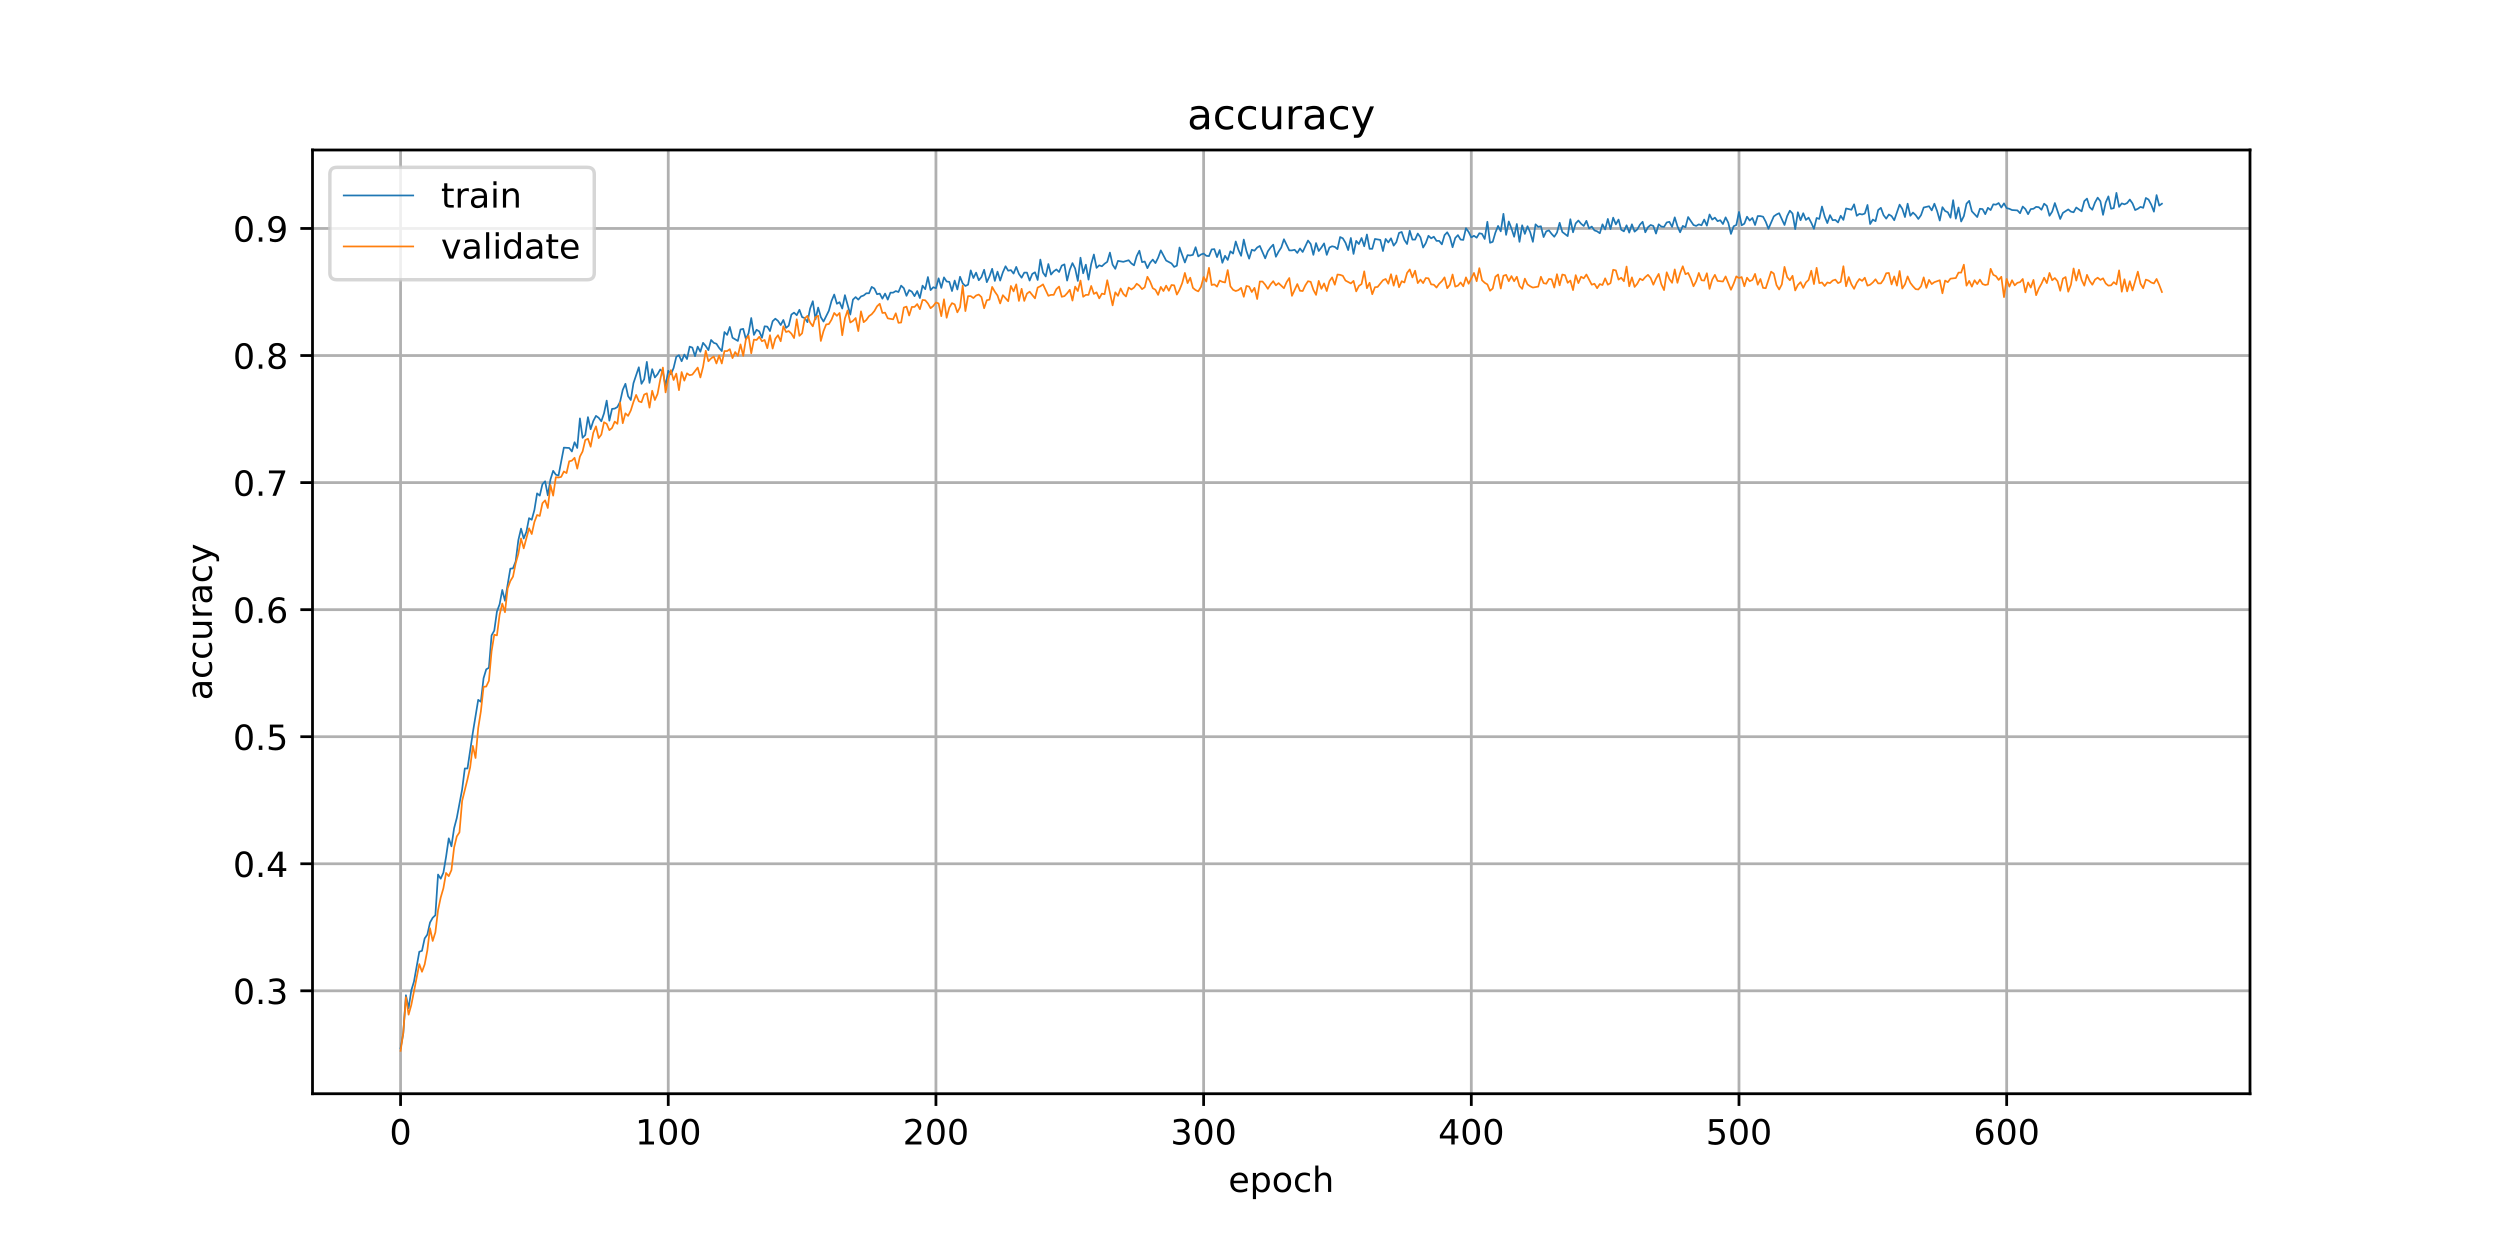 <?xml version="1.0" encoding="utf-8" standalone="no"?>
<!DOCTYPE svg PUBLIC "-//W3C//DTD SVG 1.1//EN"
  "http://www.w3.org/Graphics/SVG/1.1/DTD/svg11.dtd">
<!-- Created with matplotlib (https://matplotlib.org/) -->
<svg height="360pt" version="1.1" viewBox="0 0 720 360" width="720pt" xmlns="http://www.w3.org/2000/svg" xmlns:xlink="http://www.w3.org/1999/xlink">
 <defs>
  <style type="text/css">
*{stroke-linecap:butt;stroke-linejoin:round;}
  </style>
 </defs>
 <g id="figure_1">
  <g id="patch_1">
   <path d="M 0 360 
L 720 360 
L 720 0 
L 0 0 
z
" style="fill:#ffffff;"/>
  </g>
  <g id="axes_1">
   <g id="patch_2">
    <path d="M 90 315 
L 648 315 
L 648 43.2 
L 90 43.2 
z
" style="fill:#ffffff;"/>
   </g>
   <g id="matplotlib.axis_1">
    <g id="xtick_1">
     <g id="line2d_1">
      <path clip-path="url(#pea84e266cc)" d="M 115.364 315 
L 115.364 43.2 
" style="fill:none;stroke:#b0b0b0;stroke-linecap:square;stroke-width:0.8;"/>
     </g>
     <g id="line2d_2">
      <defs>
       <path d="M 0 0 
L 0 3.5 
" id="m4e83f9eced" style="stroke:#000000;stroke-width:0.8;"/>
      </defs>
      <g>
       <use style="stroke:#000000;stroke-width:0.8;" x="115.364" xlink:href="#m4e83f9eced" y="315"/>
      </g>
     </g>
     <g id="text_1">
      <!-- 0 -->
      <defs>
       <path d="M 31.781 66.406 
Q 24.172 66.406 20.328 58.906 
Q 16.5 51.422 16.5 36.375 
Q 16.5 21.391 20.328 13.891 
Q 24.172 6.391 31.781 6.391 
Q 39.453 6.391 43.281 13.891 
Q 47.125 21.391 47.125 36.375 
Q 47.125 51.422 43.281 58.906 
Q 39.453 66.406 31.781 66.406 
z
M 31.781 74.219 
Q 44.047 74.219 50.516 64.516 
Q 56.984 54.828 56.984 36.375 
Q 56.984 17.969 50.516 8.266 
Q 44.047 -1.422 31.781 -1.422 
Q 19.531 -1.422 13.062 8.266 
Q 6.594 17.969 6.594 36.375 
Q 6.594 54.828 13.062 64.516 
Q 19.531 74.219 31.781 74.219 
z
" id="DejaVuSans-48"/>
      </defs>
      <g transform="translate(112.182 329.598)scale(0.1 -0.1)">
       <use xlink:href="#DejaVuSans-48"/>
      </g>
     </g>
    </g>
    <g id="xtick_2">
     <g id="line2d_3">
      <path clip-path="url(#pea84e266cc)" d="M 192.457 315 
L 192.457 43.2 
" style="fill:none;stroke:#b0b0b0;stroke-linecap:square;stroke-width:0.8;"/>
     </g>
     <g id="line2d_4">
      <g>
       <use style="stroke:#000000;stroke-width:0.8;" x="192.457" xlink:href="#m4e83f9eced" y="315"/>
      </g>
     </g>
     <g id="text_2">
      <!-- 100 -->
      <defs>
       <path d="M 12.406 8.297 
L 28.516 8.297 
L 28.516 63.922 
L 10.984 60.406 
L 10.984 69.391 
L 28.422 72.906 
L 38.281 72.906 
L 38.281 8.297 
L 54.391 8.297 
L 54.391 0 
L 12.406 0 
z
" id="DejaVuSans-49"/>
      </defs>
      <g transform="translate(182.913 329.598)scale(0.1 -0.1)">
       <use xlink:href="#DejaVuSans-49"/>
       <use x="63.623" xlink:href="#DejaVuSans-48"/>
       <use x="127.246" xlink:href="#DejaVuSans-48"/>
      </g>
     </g>
    </g>
    <g id="xtick_3">
     <g id="line2d_5">
      <path clip-path="url(#pea84e266cc)" d="M 269.55 315 
L 269.55 43.2 
" style="fill:none;stroke:#b0b0b0;stroke-linecap:square;stroke-width:0.8;"/>
     </g>
     <g id="line2d_6">
      <g>
       <use style="stroke:#000000;stroke-width:0.8;" x="269.55" xlink:href="#m4e83f9eced" y="315"/>
      </g>
     </g>
     <g id="text_3">
      <!-- 200 -->
      <defs>
       <path d="M 19.188 8.297 
L 53.609 8.297 
L 53.609 0 
L 7.328 0 
L 7.328 8.297 
Q 12.938 14.109 22.625 23.891 
Q 32.328 33.688 34.812 36.531 
Q 39.547 41.844 41.422 45.531 
Q 43.312 49.219 43.312 52.781 
Q 43.312 58.594 39.234 62.25 
Q 35.156 65.922 28.609 65.922 
Q 23.969 65.922 18.812 64.312 
Q 13.672 62.703 7.812 59.422 
L 7.812 69.391 
Q 13.766 71.781 18.938 73 
Q 24.125 74.219 28.422 74.219 
Q 39.75 74.219 46.484 68.547 
Q 53.219 62.891 53.219 53.422 
Q 53.219 48.922 51.531 44.891 
Q 49.859 40.875 45.406 35.406 
Q 44.188 33.984 37.641 27.219 
Q 31.109 20.453 19.188 8.297 
z
" id="DejaVuSans-50"/>
      </defs>
      <g transform="translate(260.006 329.598)scale(0.1 -0.1)">
       <use xlink:href="#DejaVuSans-50"/>
       <use x="63.623" xlink:href="#DejaVuSans-48"/>
       <use x="127.246" xlink:href="#DejaVuSans-48"/>
      </g>
     </g>
    </g>
    <g id="xtick_4">
     <g id="line2d_7">
      <path clip-path="url(#pea84e266cc)" d="M 346.643 315 
L 346.643 43.2 
" style="fill:none;stroke:#b0b0b0;stroke-linecap:square;stroke-width:0.8;"/>
     </g>
     <g id="line2d_8">
      <g>
       <use style="stroke:#000000;stroke-width:0.8;" x="346.643" xlink:href="#m4e83f9eced" y="315"/>
      </g>
     </g>
     <g id="text_4">
      <!-- 300 -->
      <defs>
       <path d="M 40.578 39.312 
Q 47.656 37.797 51.625 33 
Q 55.609 28.219 55.609 21.188 
Q 55.609 10.406 48.188 4.484 
Q 40.766 -1.422 27.094 -1.422 
Q 22.516 -1.422 17.656 -0.516 
Q 12.797 0.391 7.625 2.203 
L 7.625 11.719 
Q 11.719 9.328 16.594 8.109 
Q 21.484 6.891 26.812 6.891 
Q 36.078 6.891 40.938 10.547 
Q 45.797 14.203 45.797 21.188 
Q 45.797 27.641 41.281 31.266 
Q 36.766 34.906 28.719 34.906 
L 20.219 34.906 
L 20.219 43.016 
L 29.109 43.016 
Q 36.375 43.016 40.234 45.922 
Q 44.094 48.828 44.094 54.297 
Q 44.094 59.906 40.109 62.906 
Q 36.141 65.922 28.719 65.922 
Q 24.656 65.922 20.016 65.031 
Q 15.375 64.156 9.812 62.312 
L 9.812 71.094 
Q 15.438 72.656 20.344 73.438 
Q 25.25 74.219 29.594 74.219 
Q 40.828 74.219 47.359 69.109 
Q 53.906 64.016 53.906 55.328 
Q 53.906 49.266 50.438 45.094 
Q 46.969 40.922 40.578 39.312 
z
" id="DejaVuSans-51"/>
      </defs>
      <g transform="translate(337.099 329.598)scale(0.1 -0.1)">
       <use xlink:href="#DejaVuSans-51"/>
       <use x="63.623" xlink:href="#DejaVuSans-48"/>
       <use x="127.246" xlink:href="#DejaVuSans-48"/>
      </g>
     </g>
    </g>
    <g id="xtick_5">
     <g id="line2d_9">
      <path clip-path="url(#pea84e266cc)" d="M 423.736 315 
L 423.736 43.2 
" style="fill:none;stroke:#b0b0b0;stroke-linecap:square;stroke-width:0.8;"/>
     </g>
     <g id="line2d_10">
      <g>
       <use style="stroke:#000000;stroke-width:0.8;" x="423.736" xlink:href="#m4e83f9eced" y="315"/>
      </g>
     </g>
     <g id="text_5">
      <!-- 400 -->
      <defs>
       <path d="M 37.797 64.312 
L 12.891 25.391 
L 37.797 25.391 
z
M 35.203 72.906 
L 47.609 72.906 
L 47.609 25.391 
L 58.016 25.391 
L 58.016 17.188 
L 47.609 17.188 
L 47.609 0 
L 37.797 0 
L 37.797 17.188 
L 4.891 17.188 
L 4.891 26.703 
z
" id="DejaVuSans-52"/>
      </defs>
      <g transform="translate(414.192 329.598)scale(0.1 -0.1)">
       <use xlink:href="#DejaVuSans-52"/>
       <use x="63.623" xlink:href="#DejaVuSans-48"/>
       <use x="127.246" xlink:href="#DejaVuSans-48"/>
      </g>
     </g>
    </g>
    <g id="xtick_6">
     <g id="line2d_11">
      <path clip-path="url(#pea84e266cc)" d="M 500.829 315 
L 500.829 43.2 
" style="fill:none;stroke:#b0b0b0;stroke-linecap:square;stroke-width:0.8;"/>
     </g>
     <g id="line2d_12">
      <g>
       <use style="stroke:#000000;stroke-width:0.8;" x="500.829" xlink:href="#m4e83f9eced" y="315"/>
      </g>
     </g>
     <g id="text_6">
      <!-- 500 -->
      <defs>
       <path d="M 10.797 72.906 
L 49.516 72.906 
L 49.516 64.594 
L 19.828 64.594 
L 19.828 46.734 
Q 21.969 47.469 24.109 47.828 
Q 26.266 48.188 28.422 48.188 
Q 40.625 48.188 47.75 41.5 
Q 54.891 34.812 54.891 23.391 
Q 54.891 11.625 47.562 5.094 
Q 40.234 -1.422 26.906 -1.422 
Q 22.312 -1.422 17.547 -0.641 
Q 12.797 0.141 7.719 1.703 
L 7.719 11.625 
Q 12.109 9.234 16.797 8.062 
Q 21.484 6.891 26.703 6.891 
Q 35.156 6.891 40.078 11.328 
Q 45.016 15.766 45.016 23.391 
Q 45.016 31 40.078 35.438 
Q 35.156 39.891 26.703 39.891 
Q 22.75 39.891 18.812 39.016 
Q 14.891 38.141 10.797 36.281 
z
" id="DejaVuSans-53"/>
      </defs>
      <g transform="translate(491.285 329.598)scale(0.1 -0.1)">
       <use xlink:href="#DejaVuSans-53"/>
       <use x="63.623" xlink:href="#DejaVuSans-48"/>
       <use x="127.246" xlink:href="#DejaVuSans-48"/>
      </g>
     </g>
    </g>
    <g id="xtick_7">
     <g id="line2d_13">
      <path clip-path="url(#pea84e266cc)" d="M 577.922 315 
L 577.922 43.2 
" style="fill:none;stroke:#b0b0b0;stroke-linecap:square;stroke-width:0.8;"/>
     </g>
     <g id="line2d_14">
      <g>
       <use style="stroke:#000000;stroke-width:0.8;" x="577.922" xlink:href="#m4e83f9eced" y="315"/>
      </g>
     </g>
     <g id="text_7">
      <!-- 600 -->
      <defs>
       <path d="M 33.016 40.375 
Q 26.375 40.375 22.484 35.828 
Q 18.609 31.297 18.609 23.391 
Q 18.609 15.531 22.484 10.953 
Q 26.375 6.391 33.016 6.391 
Q 39.656 6.391 43.531 10.953 
Q 47.406 15.531 47.406 23.391 
Q 47.406 31.297 43.531 35.828 
Q 39.656 40.375 33.016 40.375 
z
M 52.594 71.297 
L 52.594 62.312 
Q 48.875 64.062 45.094 64.984 
Q 41.312 65.922 37.594 65.922 
Q 27.828 65.922 22.672 59.328 
Q 17.531 52.734 16.797 39.406 
Q 19.672 43.656 24.016 45.922 
Q 28.375 48.188 33.594 48.188 
Q 44.578 48.188 50.953 41.516 
Q 57.328 34.859 57.328 23.391 
Q 57.328 12.156 50.688 5.359 
Q 44.047 -1.422 33.016 -1.422 
Q 20.359 -1.422 13.672 8.266 
Q 6.984 17.969 6.984 36.375 
Q 6.984 53.656 15.188 63.938 
Q 23.391 74.219 37.203 74.219 
Q 40.922 74.219 44.703 73.484 
Q 48.484 72.75 52.594 71.297 
z
" id="DejaVuSans-54"/>
      </defs>
      <g transform="translate(568.379 329.598)scale(0.1 -0.1)">
       <use xlink:href="#DejaVuSans-54"/>
       <use x="63.623" xlink:href="#DejaVuSans-48"/>
       <use x="127.246" xlink:href="#DejaVuSans-48"/>
      </g>
     </g>
    </g>
    <g id="text_8">
     <!-- epoch -->
     <defs>
      <path d="M 56.203 29.594 
L 56.203 25.203 
L 14.891 25.203 
Q 15.484 15.922 20.484 11.062 
Q 25.484 6.203 34.422 6.203 
Q 39.594 6.203 44.453 7.469 
Q 49.312 8.734 54.109 11.281 
L 54.109 2.781 
Q 49.266 0.734 44.188 -0.344 
Q 39.109 -1.422 33.891 -1.422 
Q 20.797 -1.422 13.156 6.188 
Q 5.516 13.812 5.516 26.812 
Q 5.516 40.234 12.766 48.109 
Q 20.016 56 32.328 56 
Q 43.359 56 49.781 48.891 
Q 56.203 41.797 56.203 29.594 
z
M 47.219 32.234 
Q 47.125 39.594 43.094 43.984 
Q 39.062 48.391 32.422 48.391 
Q 24.906 48.391 20.391 44.141 
Q 15.875 39.891 15.188 32.172 
z
" id="DejaVuSans-101"/>
      <path d="M 18.109 8.203 
L 18.109 -20.797 
L 9.078 -20.797 
L 9.078 54.688 
L 18.109 54.688 
L 18.109 46.391 
Q 20.953 51.266 25.266 53.625 
Q 29.594 56 35.594 56 
Q 45.562 56 51.781 48.094 
Q 58.016 40.188 58.016 27.297 
Q 58.016 14.406 51.781 6.484 
Q 45.562 -1.422 35.594 -1.422 
Q 29.594 -1.422 25.266 0.953 
Q 20.953 3.328 18.109 8.203 
z
M 48.688 27.297 
Q 48.688 37.203 44.609 42.844 
Q 40.531 48.484 33.406 48.484 
Q 26.266 48.484 22.188 42.844 
Q 18.109 37.203 18.109 27.297 
Q 18.109 17.391 22.188 11.75 
Q 26.266 6.109 33.406 6.109 
Q 40.531 6.109 44.609 11.75 
Q 48.688 17.391 48.688 27.297 
z
" id="DejaVuSans-112"/>
      <path d="M 30.609 48.391 
Q 23.391 48.391 19.188 42.75 
Q 14.984 37.109 14.984 27.297 
Q 14.984 17.484 19.156 11.844 
Q 23.344 6.203 30.609 6.203 
Q 37.797 6.203 41.984 11.859 
Q 46.188 17.531 46.188 27.297 
Q 46.188 37.016 41.984 42.703 
Q 37.797 48.391 30.609 48.391 
z
M 30.609 56 
Q 42.328 56 49.016 48.375 
Q 55.719 40.766 55.719 27.297 
Q 55.719 13.875 49.016 6.219 
Q 42.328 -1.422 30.609 -1.422 
Q 18.844 -1.422 12.172 6.219 
Q 5.516 13.875 5.516 27.297 
Q 5.516 40.766 12.172 48.375 
Q 18.844 56 30.609 56 
z
" id="DejaVuSans-111"/>
      <path d="M 48.781 52.594 
L 48.781 44.188 
Q 44.969 46.297 41.141 47.344 
Q 37.312 48.391 33.406 48.391 
Q 24.656 48.391 19.812 42.844 
Q 14.984 37.312 14.984 27.297 
Q 14.984 17.281 19.812 11.734 
Q 24.656 6.203 33.406 6.203 
Q 37.312 6.203 41.141 7.25 
Q 44.969 8.297 48.781 10.406 
L 48.781 2.094 
Q 45.016 0.344 40.984 -0.531 
Q 36.969 -1.422 32.422 -1.422 
Q 20.062 -1.422 12.781 6.344 
Q 5.516 14.109 5.516 27.297 
Q 5.516 40.672 12.859 48.328 
Q 20.219 56 33.016 56 
Q 37.156 56 41.109 55.141 
Q 45.062 54.297 48.781 52.594 
z
" id="DejaVuSans-99"/>
      <path d="M 54.891 33.016 
L 54.891 0 
L 45.906 0 
L 45.906 32.719 
Q 45.906 40.484 42.875 44.328 
Q 39.844 48.188 33.797 48.188 
Q 26.516 48.188 22.312 43.547 
Q 18.109 38.922 18.109 30.906 
L 18.109 0 
L 9.078 0 
L 9.078 75.984 
L 18.109 75.984 
L 18.109 46.188 
Q 21.344 51.125 25.703 53.562 
Q 30.078 56 35.797 56 
Q 45.219 56 50.047 50.172 
Q 54.891 44.344 54.891 33.016 
z
" id="DejaVuSans-104"/>
     </defs>
     <g transform="translate(353.772 343.277)scale(0.1 -0.1)">
      <use xlink:href="#DejaVuSans-101"/>
      <use x="61.523" xlink:href="#DejaVuSans-112"/>
      <use x="125" xlink:href="#DejaVuSans-111"/>
      <use x="186.182" xlink:href="#DejaVuSans-99"/>
      <use x="241.162" xlink:href="#DejaVuSans-104"/>
     </g>
    </g>
   </g>
   <g id="matplotlib.axis_2">
    <g id="ytick_1">
     <g id="line2d_15">
      <path clip-path="url(#pea84e266cc)" d="M 90 285.355 
L 648 285.355 
" style="fill:none;stroke:#b0b0b0;stroke-linecap:square;stroke-width:0.8;"/>
     </g>
     <g id="line2d_16">
      <defs>
       <path d="M 0 0 
L -3.5 0 
" id="m255b7ad9b6" style="stroke:#000000;stroke-width:0.8;"/>
      </defs>
      <g>
       <use style="stroke:#000000;stroke-width:0.8;" x="90" xlink:href="#m255b7ad9b6" y="285.355"/>
      </g>
     </g>
     <g id="text_9">
      <!-- 0.3 -->
      <defs>
       <path d="M 10.688 12.406 
L 21 12.406 
L 21 0 
L 10.688 0 
z
" id="DejaVuSans-46"/>
      </defs>
      <g transform="translate(67.097 289.155)scale(0.1 -0.1)">
       <use xlink:href="#DejaVuSans-48"/>
       <use x="63.623" xlink:href="#DejaVuSans-46"/>
       <use x="95.41" xlink:href="#DejaVuSans-51"/>
      </g>
     </g>
    </g>
    <g id="ytick_2">
     <g id="line2d_17">
      <path clip-path="url(#pea84e266cc)" d="M 90 248.763 
L 648 248.763 
" style="fill:none;stroke:#b0b0b0;stroke-linecap:square;stroke-width:0.8;"/>
     </g>
     <g id="line2d_18">
      <g>
       <use style="stroke:#000000;stroke-width:0.8;" x="90" xlink:href="#m255b7ad9b6" y="248.763"/>
      </g>
     </g>
     <g id="text_10">
      <!-- 0.4 -->
      <g transform="translate(67.097 252.562)scale(0.1 -0.1)">
       <use xlink:href="#DejaVuSans-48"/>
       <use x="63.623" xlink:href="#DejaVuSans-46"/>
       <use x="95.41" xlink:href="#DejaVuSans-52"/>
      </g>
     </g>
    </g>
    <g id="ytick_3">
     <g id="line2d_19">
      <path clip-path="url(#pea84e266cc)" d="M 90 212.17 
L 648 212.17 
" style="fill:none;stroke:#b0b0b0;stroke-linecap:square;stroke-width:0.8;"/>
     </g>
     <g id="line2d_20">
      <g>
       <use style="stroke:#000000;stroke-width:0.8;" x="90" xlink:href="#m255b7ad9b6" y="212.17"/>
      </g>
     </g>
     <g id="text_11">
      <!-- 0.5 -->
      <g transform="translate(67.097 215.97)scale(0.1 -0.1)">
       <use xlink:href="#DejaVuSans-48"/>
       <use x="63.623" xlink:href="#DejaVuSans-46"/>
       <use x="95.41" xlink:href="#DejaVuSans-53"/>
      </g>
     </g>
    </g>
    <g id="ytick_4">
     <g id="line2d_21">
      <path clip-path="url(#pea84e266cc)" d="M 90 175.578 
L 648 175.578 
" style="fill:none;stroke:#b0b0b0;stroke-linecap:square;stroke-width:0.8;"/>
     </g>
     <g id="line2d_22">
      <g>
       <use style="stroke:#000000;stroke-width:0.8;" x="90" xlink:href="#m255b7ad9b6" y="175.578"/>
      </g>
     </g>
     <g id="text_12">
      <!-- 0.6 -->
      <g transform="translate(67.097 179.377)scale(0.1 -0.1)">
       <use xlink:href="#DejaVuSans-48"/>
       <use x="63.623" xlink:href="#DejaVuSans-46"/>
       <use x="95.41" xlink:href="#DejaVuSans-54"/>
      </g>
     </g>
    </g>
    <g id="ytick_5">
     <g id="line2d_23">
      <path clip-path="url(#pea84e266cc)" d="M 90 138.985 
L 648 138.985 
" style="fill:none;stroke:#b0b0b0;stroke-linecap:square;stroke-width:0.8;"/>
     </g>
     <g id="line2d_24">
      <g>
       <use style="stroke:#000000;stroke-width:0.8;" x="90" xlink:href="#m255b7ad9b6" y="138.985"/>
      </g>
     </g>
     <g id="text_13">
      <!-- 0.7 -->
      <defs>
       <path d="M 8.203 72.906 
L 55.078 72.906 
L 55.078 68.703 
L 28.609 0 
L 18.312 0 
L 43.219 64.594 
L 8.203 64.594 
z
" id="DejaVuSans-55"/>
      </defs>
      <g transform="translate(67.097 142.785)scale(0.1 -0.1)">
       <use xlink:href="#DejaVuSans-48"/>
       <use x="63.623" xlink:href="#DejaVuSans-46"/>
       <use x="95.41" xlink:href="#DejaVuSans-55"/>
      </g>
     </g>
    </g>
    <g id="ytick_6">
     <g id="line2d_25">
      <path clip-path="url(#pea84e266cc)" d="M 90 102.393 
L 648 102.393 
" style="fill:none;stroke:#b0b0b0;stroke-linecap:square;stroke-width:0.8;"/>
     </g>
     <g id="line2d_26">
      <g>
       <use style="stroke:#000000;stroke-width:0.8;" x="90" xlink:href="#m255b7ad9b6" y="102.393"/>
      </g>
     </g>
     <g id="text_14">
      <!-- 0.8 -->
      <defs>
       <path d="M 31.781 34.625 
Q 24.75 34.625 20.719 30.859 
Q 16.703 27.094 16.703 20.516 
Q 16.703 13.922 20.719 10.156 
Q 24.75 6.391 31.781 6.391 
Q 38.812 6.391 42.859 10.172 
Q 46.922 13.969 46.922 20.516 
Q 46.922 27.094 42.891 30.859 
Q 38.875 34.625 31.781 34.625 
z
M 21.922 38.812 
Q 15.578 40.375 12.031 44.719 
Q 8.5 49.078 8.5 55.328 
Q 8.5 64.062 14.719 69.141 
Q 20.953 74.219 31.781 74.219 
Q 42.672 74.219 48.875 69.141 
Q 55.078 64.062 55.078 55.328 
Q 55.078 49.078 51.531 44.719 
Q 48 40.375 41.703 38.812 
Q 48.828 37.156 52.797 32.312 
Q 56.781 27.484 56.781 20.516 
Q 56.781 9.906 50.312 4.234 
Q 43.844 -1.422 31.781 -1.422 
Q 19.734 -1.422 13.25 4.234 
Q 6.781 9.906 6.781 20.516 
Q 6.781 27.484 10.781 32.312 
Q 14.797 37.156 21.922 38.812 
z
M 18.312 54.391 
Q 18.312 48.734 21.844 45.562 
Q 25.391 42.391 31.781 42.391 
Q 38.141 42.391 41.719 45.562 
Q 45.312 48.734 45.312 54.391 
Q 45.312 60.062 41.719 63.234 
Q 38.141 66.406 31.781 66.406 
Q 25.391 66.406 21.844 63.234 
Q 18.312 60.062 18.312 54.391 
z
" id="DejaVuSans-56"/>
      </defs>
      <g transform="translate(67.097 106.192)scale(0.1 -0.1)">
       <use xlink:href="#DejaVuSans-48"/>
       <use x="63.623" xlink:href="#DejaVuSans-46"/>
       <use x="95.41" xlink:href="#DejaVuSans-56"/>
      </g>
     </g>
    </g>
    <g id="ytick_7">
     <g id="line2d_27">
      <path clip-path="url(#pea84e266cc)" d="M 90 65.8 
L 648 65.8 
" style="fill:none;stroke:#b0b0b0;stroke-linecap:square;stroke-width:0.8;"/>
     </g>
     <g id="line2d_28">
      <g>
       <use style="stroke:#000000;stroke-width:0.8;" x="90" xlink:href="#m255b7ad9b6" y="65.8"/>
      </g>
     </g>
     <g id="text_15">
      <!-- 0.9 -->
      <defs>
       <path d="M 10.984 1.516 
L 10.984 10.5 
Q 14.703 8.734 18.5 7.812 
Q 22.312 6.891 25.984 6.891 
Q 35.75 6.891 40.891 13.453 
Q 46.047 20.016 46.781 33.406 
Q 43.953 29.203 39.594 26.953 
Q 35.25 24.703 29.984 24.703 
Q 19.047 24.703 12.672 31.312 
Q 6.297 37.938 6.297 49.422 
Q 6.297 60.641 12.938 67.422 
Q 19.578 74.219 30.609 74.219 
Q 43.266 74.219 49.922 64.516 
Q 56.594 54.828 56.594 36.375 
Q 56.594 19.141 48.406 8.859 
Q 40.234 -1.422 26.422 -1.422 
Q 22.703 -1.422 18.891 -0.688 
Q 15.094 0.047 10.984 1.516 
z
M 30.609 32.422 
Q 37.25 32.422 41.125 36.953 
Q 45.016 41.5 45.016 49.422 
Q 45.016 57.281 41.125 61.844 
Q 37.25 66.406 30.609 66.406 
Q 23.969 66.406 20.094 61.844 
Q 16.219 57.281 16.219 49.422 
Q 16.219 41.5 20.094 36.953 
Q 23.969 32.422 30.609 32.422 
z
" id="DejaVuSans-57"/>
      </defs>
      <g transform="translate(67.097 69.6)scale(0.1 -0.1)">
       <use xlink:href="#DejaVuSans-48"/>
       <use x="63.623" xlink:href="#DejaVuSans-46"/>
       <use x="95.41" xlink:href="#DejaVuSans-57"/>
      </g>
     </g>
    </g>
    <g id="text_16">
     <!-- accuracy -->
     <defs>
      <path d="M 34.281 27.484 
Q 23.391 27.484 19.188 25 
Q 14.984 22.516 14.984 16.5 
Q 14.984 11.719 18.141 8.906 
Q 21.297 6.109 26.703 6.109 
Q 34.188 6.109 38.703 11.406 
Q 43.219 16.703 43.219 25.484 
L 43.219 27.484 
z
M 52.203 31.203 
L 52.203 0 
L 43.219 0 
L 43.219 8.297 
Q 40.141 3.328 35.547 0.953 
Q 30.953 -1.422 24.312 -1.422 
Q 15.922 -1.422 10.953 3.297 
Q 6 8.016 6 15.922 
Q 6 25.141 12.172 29.828 
Q 18.359 34.516 30.609 34.516 
L 43.219 34.516 
L 43.219 35.406 
Q 43.219 41.609 39.141 45 
Q 35.062 48.391 27.688 48.391 
Q 23 48.391 18.547 47.266 
Q 14.109 46.141 10.016 43.891 
L 10.016 52.203 
Q 14.938 54.109 19.578 55.047 
Q 24.219 56 28.609 56 
Q 40.484 56 46.344 49.844 
Q 52.203 43.703 52.203 31.203 
z
" id="DejaVuSans-97"/>
      <path d="M 8.5 21.578 
L 8.5 54.688 
L 17.484 54.688 
L 17.484 21.922 
Q 17.484 14.156 20.5 10.266 
Q 23.531 6.391 29.594 6.391 
Q 36.859 6.391 41.078 11.031 
Q 45.312 15.672 45.312 23.688 
L 45.312 54.688 
L 54.297 54.688 
L 54.297 0 
L 45.312 0 
L 45.312 8.406 
Q 42.047 3.422 37.719 1 
Q 33.406 -1.422 27.688 -1.422 
Q 18.266 -1.422 13.375 4.438 
Q 8.5 10.297 8.5 21.578 
z
M 31.109 56 
z
" id="DejaVuSans-117"/>
      <path d="M 41.109 46.297 
Q 39.594 47.172 37.812 47.578 
Q 36.031 48 33.891 48 
Q 26.266 48 22.188 43.047 
Q 18.109 38.094 18.109 28.812 
L 18.109 0 
L 9.078 0 
L 9.078 54.688 
L 18.109 54.688 
L 18.109 46.188 
Q 20.953 51.172 25.484 53.578 
Q 30.031 56 36.531 56 
Q 37.453 56 38.578 55.875 
Q 39.703 55.766 41.062 55.516 
z
" id="DejaVuSans-114"/>
      <path d="M 32.172 -5.078 
Q 28.375 -14.844 24.75 -17.812 
Q 21.141 -20.797 15.094 -20.797 
L 7.906 -20.797 
L 7.906 -13.281 
L 13.188 -13.281 
Q 16.891 -13.281 18.938 -11.516 
Q 21 -9.766 23.484 -3.219 
L 25.094 0.875 
L 2.984 54.688 
L 12.5 54.688 
L 29.594 11.922 
L 46.688 54.688 
L 56.203 54.688 
z
" id="DejaVuSans-121"/>
     </defs>
     <g transform="translate(61.017 201.659)rotate(-90)scale(0.1 -0.1)">
      <use xlink:href="#DejaVuSans-97"/>
      <use x="61.279" xlink:href="#DejaVuSans-99"/>
      <use x="116.26" xlink:href="#DejaVuSans-99"/>
      <use x="171.24" xlink:href="#DejaVuSans-117"/>
      <use x="234.619" xlink:href="#DejaVuSans-114"/>
      <use x="275.732" xlink:href="#DejaVuSans-97"/>
      <use x="337.012" xlink:href="#DejaVuSans-99"/>
      <use x="391.992" xlink:href="#DejaVuSans-121"/>
     </g>
    </g>
   </g>
   <g id="line2d_29">
    <path clip-path="url(#pea84e266cc)" d="M 115.364 301.914 
L 116.135 297.614 
L 116.905 286.636 
L 117.676 290.387 
L 118.447 285.264 
L 119.218 282.703 
L 120.76 274.103 
L 121.531 273.829 
L 122.302 270.261 
L 123.073 269.163 
L 123.844 265.687 
L 124.615 264.315 
L 125.386 263.583 
L 126.157 251.873 
L 126.928 253.063 
L 127.699 251.324 
L 128.469 246.75 
L 129.24 241.444 
L 130.011 243.732 
L 130.782 238.517 
L 131.553 235.59 
L 133.095 227.356 
L 133.866 221.319 
L 134.637 221.319 
L 136.179 210.981 
L 137.721 201.559 
L 138.492 202.108 
L 139.263 195.338 
L 140.033 192.776 
L 140.804 192.319 
L 141.575 182.988 
L 142.346 181.616 
L 143.117 176.127 
L 143.888 174.023 
L 144.659 169.906 
L 145.43 173.016 
L 146.972 163.777 
L 147.743 163.685 
L 148.514 161.673 
L 149.285 155.544 
L 150.056 152.25 
L 150.826 155.086 
L 151.597 153.165 
L 152.368 149.231 
L 153.139 149.689 
L 153.91 146.853 
L 154.681 142.096 
L 155.452 142.736 
L 156.223 139.443 
L 156.994 138.62 
L 157.765 142.645 
L 158.536 138.071 
L 159.307 135.601 
L 160.078 136.698 
L 160.849 136.973 
L 162.39 128.923 
L 163.932 129.014 
L 164.703 130.02 
L 165.474 127.367 
L 166.245 129.014 
L 167.016 120.506 
L 167.787 126.087 
L 168.558 125.263 
L 169.329 120.14 
L 170.1 123.617 
L 170.871 121.238 
L 171.642 119.774 
L 172.413 120.323 
L 173.183 121.33 
L 173.954 119.043 
L 174.725 115.383 
L 175.496 121.147 
L 176.267 117.762 
L 177.038 117.67 
L 177.809 117.213 
L 178.58 115.749 
L 179.351 112.273 
L 180.122 110.535 
L 180.893 114.103 
L 181.664 115.2 
L 182.435 110.352 
L 183.977 105.778 
L 184.747 110.535 
L 185.518 109.254 
L 186.289 104.223 
L 187.06 110.26 
L 187.831 106.327 
L 188.602 108.705 
L 189.373 107.79 
L 190.144 106.418 
L 190.915 107.15 
L 191.686 111.175 
L 192.457 106.784 
L 193.228 107.79 
L 193.999 105.961 
L 194.77 102.759 
L 195.54 102.301 
L 196.311 104.04 
L 197.082 102.119 
L 197.853 103.399 
L 198.624 99.831 
L 199.395 100.106 
L 200.166 102.576 
L 200.937 99.831 
L 201.708 101.295 
L 202.479 98.734 
L 203.25 99.649 
L 204.021 100.838 
L 204.792 97.91 
L 205.563 98.734 
L 206.334 99.008 
L 207.104 100.197 
L 207.875 101.112 
L 208.646 95.623 
L 209.417 96.447 
L 210.188 94.16 
L 210.959 97.27 
L 212.501 98.185 
L 213.272 94.891 
L 214.043 94.709 
L 214.814 97.636 
L 215.585 95.989 
L 216.356 91.598 
L 217.127 96.447 
L 217.897 94.983 
L 218.668 95.44 
L 219.439 97.27 
L 220.21 93.977 
L 220.981 94.068 
L 221.752 95.349 
L 222.523 92.513 
L 223.294 91.781 
L 224.065 92.421 
L 224.836 93.611 
L 225.607 92.147 
L 226.378 94.434 
L 227.149 93.794 
L 227.92 90.592 
L 228.691 90.043 
L 229.461 90.775 
L 230.232 89.22 
L 231.003 91.324 
L 231.774 91.598 
L 232.545 92.787 
L 233.316 88.854 
L 234.087 86.75 
L 234.858 91.964 
L 235.629 88.579 
L 236.4 91.324 
L 237.171 92.604 
L 238.713 89.494 
L 239.484 86.658 
L 240.254 84.829 
L 241.025 87.482 
L 241.796 87.024 
L 242.567 88.854 
L 243.338 85.012 
L 244.88 90.592 
L 245.651 86.292 
L 246.422 85.56 
L 247.193 86.292 
L 247.964 85.377 
L 248.735 85.103 
L 249.506 84.463 
L 250.277 84.463 
L 251.048 82.633 
L 251.818 83.09 
L 252.589 84.737 
L 253.36 84.554 
L 254.131 86.018 
L 254.902 84.554 
L 255.673 86.292 
L 256.444 84.28 
L 257.215 84.28 
L 257.986 83.822 
L 258.757 84.097 
L 259.528 82.267 
L 260.299 82.999 
L 261.07 85.194 
L 261.841 83.548 
L 262.611 84.005 
L 263.382 85.286 
L 264.153 83.822 
L 264.924 85.835 
L 265.695 82.267 
L 266.466 83.273 
L 267.237 79.797 
L 268.008 83.548 
L 268.779 82.724 
L 269.55 82.999 
L 270.321 80.163 
L 271.092 82.907 
L 271.863 79.889 
L 272.634 81.078 
L 273.405 81.169 
L 274.175 83.822 
L 274.946 80.803 
L 275.717 83.365 
L 276.488 79.706 
L 277.259 81.627 
L 278.03 82.359 
L 278.801 81.993 
L 279.572 77.876 
L 280.343 80.072 
L 281.114 78.516 
L 281.885 80.712 
L 282.656 79.797 
L 283.427 77.693 
L 284.198 81.261 
L 284.969 79.614 
L 285.739 77.419 
L 286.51 80.895 
L 287.281 78.242 
L 288.052 80.803 
L 288.823 78.425 
L 289.594 76.687 
L 290.365 77.967 
L 291.136 77.784 
L 291.907 78.791 
L 292.678 76.87 
L 293.449 78.882 
L 294.22 79.98 
L 294.991 78.516 
L 295.762 78.516 
L 296.532 80.803 
L 297.303 78.882 
L 298.074 78.425 
L 298.845 80.62 
L 299.616 74.766 
L 300.387 78.516 
L 301.158 79.614 
L 301.929 76.046 
L 302.7 79.065 
L 303.471 78.15 
L 304.242 77.602 
L 305.013 78.333 
L 305.784 76.504 
L 306.555 76.138 
L 307.326 80.803 
L 308.096 77.693 
L 308.867 75.772 
L 309.638 77.327 
L 310.409 80.895 
L 311.18 74.217 
L 311.951 78.699 
L 312.722 76.229 
L 313.493 80.529 
L 314.264 76.046 
L 315.035 73.302 
L 315.806 77.144 
L 316.577 76.412 
L 317.348 76.687 
L 318.119 75.955 
L 318.889 75.406 
L 319.66 72.753 
L 320.431 76.229 
L 321.202 77.419 
L 321.973 75.132 
L 323.515 75.406 
L 325.057 74.949 
L 325.828 75.863 
L 326.599 76.412 
L 327.37 73.759 
L 328.141 72.204 
L 328.912 75.497 
L 329.683 75.314 
L 330.453 77.236 
L 331.224 75.68 
L 331.995 74.766 
L 332.766 75.772 
L 333.537 74.217 
L 334.308 72.113 
L 335.85 75.04 
L 337.392 75.863 
L 338.163 76.87 
L 338.934 76.504 
L 339.705 71.289 
L 341.246 75.589 
L 342.017 73.485 
L 342.788 73.576 
L 343.559 73.393 
L 344.33 71.198 
L 345.101 73.851 
L 345.872 73.302 
L 346.643 73.027 
L 347.414 73.668 
L 348.185 73.759 
L 348.956 71.838 
L 349.727 71.747 
L 350.498 74.034 
L 351.269 72.021 
L 352.04 75.68 
L 352.81 73.668 
L 353.581 74.857 
L 354.352 72.387 
L 355.123 73.027 
L 355.894 69.551 
L 356.665 71.93 
L 357.436 73.668 
L 358.207 69.002 
L 358.978 72.296 
L 359.749 74.491 
L 360.52 71.93 
L 361.291 72.204 
L 362.062 71.289 
L 362.833 70.832 
L 364.374 74.4 
L 365.145 72.387 
L 365.916 71.289 
L 366.687 70.466 
L 367.458 73.942 
L 368.229 72.479 
L 369 71.289 
L 369.771 68.911 
L 371.313 72.113 
L 372.084 72.113 
L 372.855 71.93 
L 373.626 72.845 
L 374.397 71.564 
L 375.167 72.57 
L 376.709 69.277 
L 377.48 70.283 
L 378.251 73.393 
L 379.022 70.009 
L 379.793 72.296 
L 380.564 71.289 
L 381.335 70.1 
L 382.106 73.393 
L 382.877 71.289 
L 383.648 70.923 
L 384.419 71.106 
L 385.19 71.747 
L 385.96 68.27 
L 386.731 68.636 
L 387.502 69.917 
L 388.273 72.021 
L 389.044 68.545 
L 389.815 73.119 
L 390.586 69.368 
L 391.357 70.283 
L 392.128 68.545 
L 392.899 70.923 
L 393.67 67.539 
L 394.441 71.655 
L 395.212 71.655 
L 395.983 68.819 
L 397.524 69.094 
L 398.295 72.296 
L 399.066 68.819 
L 399.837 69.826 
L 400.608 68.636 
L 401.379 70.74 
L 402.15 69.734 
L 402.921 67.081 
L 403.692 66.807 
L 404.463 69.094 
L 405.234 70.283 
L 406.005 66.441 
L 406.776 69.002 
L 407.547 69.002 
L 408.317 67.264 
L 409.088 68.362 
L 409.859 71.289 
L 410.63 70.009 
L 411.401 67.905 
L 412.172 68.636 
L 412.943 68.179 
L 413.714 69.368 
L 414.485 69.368 
L 415.256 70.375 
L 416.027 67.722 
L 416.798 66.898 
L 417.569 68.27 
L 418.34 71.198 
L 419.111 68.545 
L 419.881 67.722 
L 420.652 69.002 
L 421.423 69.094 
L 422.194 65.709 
L 422.965 66.807 
L 423.736 68.362 
L 424.507 67.905 
L 425.278 68.453 
L 426.049 67.173 
L 426.82 67.356 
L 427.591 68.819 
L 428.362 63.879 
L 429.133 69.917 
L 429.904 69.643 
L 430.674 66.99 
L 431.445 65.069 
L 432.216 66.624 
L 432.987 61.592 
L 433.758 67.63 
L 434.529 63.788 
L 435.3 65.8 
L 436.071 68.179 
L 436.842 64.52 
L 437.613 69.643 
L 438.384 64.886 
L 439.155 67.356 
L 439.926 65.16 
L 440.697 66.898 
L 441.468 69.643 
L 442.238 64.611 
L 443.009 65.343 
L 443.78 65.16 
L 444.551 68.27 
L 445.322 66.624 
L 446.093 66.349 
L 446.864 67.356 
L 447.635 68.179 
L 448.406 66.99 
L 449.177 64.154 
L 449.948 66.807 
L 451.49 67.996 
L 452.261 63.147 
L 453.031 66.898 
L 453.802 64.337 
L 454.573 63.513 
L 455.344 64.428 
L 456.115 65.069 
L 456.886 63.605 
L 457.657 65.8 
L 458.428 65.252 
L 459.199 66.349 
L 459.97 66.624 
L 460.741 67.173 
L 461.512 64.611 
L 462.283 66.075 
L 463.054 63.056 
L 463.825 65.983 
L 464.595 62.69 
L 465.366 64.611 
L 466.137 63.239 
L 466.908 66.166 
L 467.679 66.624 
L 468.45 64.886 
L 469.221 66.99 
L 469.992 64.611 
L 470.763 66.715 
L 471.534 66.075 
L 472.305 64.703 
L 473.076 63.879 
L 473.847 66.898 
L 474.618 65.435 
L 475.389 64.794 
L 476.159 65.069 
L 476.93 67.264 
L 477.701 64.611 
L 478.472 65.252 
L 479.243 65.343 
L 480.014 64.062 
L 480.785 63.879 
L 481.556 65.343 
L 482.327 62.599 
L 483.098 65.16 
L 483.869 66.898 
L 484.64 65.069 
L 485.411 65.435 
L 486.182 62.507 
L 487.723 64.794 
L 488.494 65.069 
L 489.265 64.611 
L 490.036 64.886 
L 490.807 63.239 
L 491.578 64.977 
L 492.349 61.775 
L 493.12 63.239 
L 493.891 62.69 
L 494.662 63.696 
L 495.433 63.422 
L 496.204 64.52 
L 496.975 62.599 
L 497.746 64.154 
L 498.516 67.356 
L 499.287 65.16 
L 500.058 64.794 
L 500.829 61.043 
L 501.6 64.886 
L 502.371 64.428 
L 503.142 62.416 
L 503.913 63.513 
L 504.684 62.782 
L 505.455 64.794 
L 506.226 62.233 
L 506.997 62.233 
L 507.768 62.416 
L 508.539 63.879 
L 509.309 65.892 
L 510.851 62.324 
L 511.622 61.775 
L 512.393 61.409 
L 513.935 64.794 
L 514.706 62.233 
L 515.477 60.677 
L 516.248 61.501 
L 517.019 65.983 
L 517.79 61.135 
L 518.561 63.422 
L 519.332 61.409 
L 520.103 63.33 
L 520.873 62.69 
L 521.644 64.154 
L 522.415 65.892 
L 523.186 62.782 
L 523.957 63.056 
L 524.728 59.488 
L 525.499 62.324 
L 526.27 64.245 
L 527.041 61.958 
L 527.812 63.422 
L 528.583 63.33 
L 529.354 64.062 
L 530.125 62.141 
L 530.896 63.33 
L 531.666 60.037 
L 533.208 60.403 
L 533.979 58.848 
L 534.75 62.141 
L 535.521 61.592 
L 536.292 61.775 
L 537.063 61.501 
L 537.834 59.031 
L 538.605 64.52 
L 539.376 63.239 
L 540.147 63.696 
L 540.918 60.495 
L 541.689 59.854 
L 542.46 61.958 
L 543.23 62.965 
L 544.001 61.775 
L 544.772 62.233 
L 545.543 63.422 
L 547.085 58.939 
L 547.856 60.129 
L 548.627 62.507 
L 549.398 58.665 
L 550.169 62.141 
L 550.94 61.226 
L 551.711 61.958 
L 552.482 63.056 
L 553.253 61.958 
L 554.023 59.763 
L 555.565 59.397 
L 556.336 60.586 
L 557.107 58.665 
L 557.878 60.769 
L 558.649 63.513 
L 559.42 59.671 
L 560.191 60.769 
L 560.962 61.135 
L 561.733 62.69 
L 562.504 57.659 
L 563.275 62.965 
L 564.046 59.763 
L 564.817 63.788 
L 565.587 62.233 
L 566.358 58.665 
L 567.129 57.842 
L 567.9 60.86 
L 569.442 62.507 
L 570.213 60.129 
L 570.984 60.22 
L 571.755 61.684 
L 572.526 59.854 
L 573.297 60.495 
L 574.068 58.848 
L 574.839 58.939 
L 575.61 58.482 
L 576.38 59.763 
L 577.151 58.573 
L 577.922 59.946 
L 578.693 60.129 
L 579.464 60.495 
L 581.006 60.586 
L 581.777 61.409 
L 582.548 59.488 
L 583.319 60.22 
L 584.09 61.684 
L 584.861 60.22 
L 585.632 60.129 
L 586.403 59.58 
L 587.174 59.671 
L 587.944 60.403 
L 588.715 58.665 
L 589.486 59.305 
L 590.257 62.141 
L 591.028 60.952 
L 591.799 58.482 
L 593.341 63.056 
L 594.112 61.318 
L 595.654 60.312 
L 596.425 60.952 
L 597.196 61.135 
L 597.967 59.763 
L 599.508 60.86 
L 600.279 57.933 
L 601.05 57.201 
L 601.821 59.671 
L 602.592 60.403 
L 603.363 58.299 
L 604.134 56.927 
L 604.905 57.933 
L 605.676 61.867 
L 606.447 58.299 
L 607.218 56.561 
L 607.989 60.129 
L 608.76 59.946 
L 609.531 55.555 
L 610.301 59.58 
L 611.072 58.573 
L 611.843 58.848 
L 612.614 58.482 
L 613.385 57.476 
L 614.156 58.573 
L 614.927 60.495 
L 615.698 60.129 
L 616.469 59.58 
L 617.24 59.854 
L 618.011 57.018 
L 618.782 57.476 
L 619.553 58.939 
L 620.324 60.952 
L 621.095 56.195 
L 621.865 59.214 
L 622.636 58.665 
L 622.636 58.665 
" style="fill:none;stroke:#1f77b4;stroke-linecap:square;stroke-width:0.5;"/>
   </g>
   <g id="line2d_30">
    <path clip-path="url(#pea84e266cc)" d="M 115.364 302.645 
L 116.135 297.523 
L 116.905 287.185 
L 117.676 292.217 
L 118.447 289.472 
L 120.76 277.671 
L 121.531 279.867 
L 122.302 277.763 
L 123.073 273.737 
L 123.844 267.334 
L 124.615 270.993 
L 125.386 268.523 
L 126.157 262.119 
L 126.928 258.46 
L 127.699 255.807 
L 128.469 251.416 
L 129.24 252.331 
L 130.011 250.593 
L 130.782 244.097 
L 131.553 240.896 
L 132.324 239.706 
L 133.095 230.65 
L 134.637 224.429 
L 135.408 220.953 
L 136.179 214.823 
L 136.95 218.3 
L 137.721 209.7 
L 138.492 204.852 
L 139.263 197.808 
L 140.033 197.716 
L 140.804 196.07 
L 141.575 187.562 
L 142.346 182.805 
L 143.117 182.988 
L 143.888 177.042 
L 144.659 173.84 
L 145.43 176.31 
L 146.201 169.449 
L 146.972 167.345 
L 147.743 166.064 
L 148.514 162.222 
L 149.285 159.477 
L 150.056 155.086 
L 150.826 157.922 
L 152.368 152.159 
L 153.139 153.805 
L 153.91 150.329 
L 154.681 148.317 
L 155.452 148.591 
L 156.223 144.932 
L 156.994 144.108 
L 157.765 146.304 
L 158.536 139.717 
L 159.307 142.736 
L 160.078 137.43 
L 160.849 137.522 
L 161.62 137.339 
L 162.39 135.784 
L 163.161 136.241 
L 163.932 132.856 
L 164.703 132.673 
L 165.474 131.85 
L 166.245 134.96 
L 167.016 131.484 
L 167.787 130.02 
L 168.558 126.727 
L 169.329 126.361 
L 170.1 128.648 
L 170.871 124.623 
L 171.642 122.793 
L 172.413 126.178 
L 173.183 125.172 
L 173.954 121.604 
L 174.725 122.061 
L 175.496 123.891 
L 176.267 123.251 
L 177.038 121.421 
L 177.809 122.061 
L 178.58 115.932 
L 179.351 121.878 
L 180.122 119.043 
L 180.893 119.774 
L 181.664 118.219 
L 182.435 115.749 
L 183.206 113.737 
L 183.977 115.566 
L 184.747 115.841 
L 185.518 113.645 
L 186.289 113.279 
L 187.06 117.396 
L 187.831 112.547 
L 188.602 115.2 
L 189.373 113.462 
L 190.144 109.346 
L 190.915 105.869 
L 191.686 113.005 
L 192.457 109.071 
L 193.228 106.601 
L 193.999 109.437 
L 194.77 107.607 
L 195.54 112.364 
L 196.311 107.15 
L 197.082 109.62 
L 197.853 107.516 
L 198.624 108.065 
L 199.395 107.882 
L 200.937 105.869 
L 201.708 108.705 
L 202.479 105.686 
L 203.25 101.021 
L 204.021 104.04 
L 204.792 103.216 
L 205.563 102.667 
L 206.334 104.68 
L 207.104 102.393 
L 207.875 104.68 
L 208.646 101.112 
L 209.417 101.112 
L 210.188 100.563 
L 210.959 103.125 
L 211.73 101.387 
L 212.501 102.484 
L 213.272 99.191 
L 214.043 102.484 
L 214.814 97.727 
L 215.585 96.721 
L 216.356 101.753 
L 217.127 97.819 
L 217.897 97.91 
L 218.668 96.996 
L 219.439 98.276 
L 220.21 97.91 
L 220.981 100.289 
L 221.752 96.538 
L 222.523 100.38 
L 223.294 97.544 
L 224.065 96.538 
L 224.836 98.276 
L 225.607 93.977 
L 226.378 95.623 
L 227.149 95.349 
L 227.92 96.081 
L 228.691 97.361 
L 229.461 91.964 
L 230.232 96.721 
L 231.003 95.989 
L 231.774 91.69 
L 232.545 90.958 
L 233.316 92.879 
L 234.087 93.977 
L 234.858 91.324 
L 235.629 90.958 
L 236.4 98.185 
L 237.171 95.349 
L 237.942 93.428 
L 238.713 93.336 
L 239.484 92.056 
L 240.254 90.134 
L 241.025 90.958 
L 241.796 90.134 
L 242.567 96.538 
L 243.338 91.69 
L 244.109 89.403 
L 244.88 92.879 
L 245.651 92.421 
L 246.422 91.598 
L 247.193 95.349 
L 247.964 89.677 
L 248.735 92.787 
L 249.506 92.147 
L 250.277 91.049 
L 251.048 90.5 
L 251.818 89.586 
L 252.589 88.213 
L 253.36 87.482 
L 254.131 90.134 
L 254.902 90.043 
L 255.673 91.69 
L 257.215 91.964 
L 257.986 90.226 
L 258.757 92.97 
L 259.528 92.879 
L 260.299 88.579 
L 261.07 88.305 
L 261.841 90.866 
L 262.611 88.396 
L 263.382 88.396 
L 264.153 87.573 
L 264.924 89.037 
L 265.695 86.384 
L 266.466 86.475 
L 267.237 87.39 
L 268.008 88.762 
L 268.779 88.122 
L 269.55 87.116 
L 270.321 87.39 
L 271.092 91.049 
L 271.863 86.201 
L 272.634 91.507 
L 273.405 88.579 
L 274.175 87.299 
L 274.946 87.664 
L 275.717 89.952 
L 276.488 88.488 
L 277.259 82.267 
L 278.03 89.586 
L 278.801 85.286 
L 279.572 85.286 
L 280.343 85.835 
L 281.114 85.103 
L 281.885 84.829 
L 282.656 85.56 
L 283.427 88.762 
L 284.198 86.475 
L 284.969 86.292 
L 285.739 82.633 
L 286.51 84.005 
L 287.281 85.103 
L 288.052 87.39 
L 288.823 85.012 
L 290.365 86.75 
L 291.136 82.359 
L 291.907 83.914 
L 292.678 81.901 
L 293.449 86.658 
L 294.22 83.182 
L 294.991 86.658 
L 295.762 84.554 
L 296.532 84.005 
L 298.074 85.926 
L 298.845 82.816 
L 299.616 82.45 
L 300.387 81.901 
L 301.929 85.194 
L 302.7 84.92 
L 303.471 84.92 
L 304.242 83.273 
L 305.013 82.542 
L 305.784 85.469 
L 306.555 85.286 
L 307.326 84.463 
L 308.096 83.456 
L 308.867 86.567 
L 309.638 82.542 
L 310.409 83.822 
L 311.18 80.803 
L 311.951 85.469 
L 312.722 84.92 
L 313.493 84.92 
L 314.264 82.359 
L 315.035 84.646 
L 315.806 84.188 
L 316.577 85.926 
L 317.348 84.554 
L 318.119 84.737 
L 318.889 80.712 
L 320.431 87.939 
L 321.202 84.188 
L 321.973 85.194 
L 322.744 83.09 
L 323.515 84.646 
L 324.286 85.377 
L 325.057 82.816 
L 325.828 83.365 
L 326.599 82.816 
L 327.37 81.718 
L 328.141 82.267 
L 328.912 83.273 
L 329.683 82.724 
L 330.453 79.706 
L 331.224 81.078 
L 331.995 82.999 
L 332.766 83.456 
L 333.537 84.92 
L 334.308 82.633 
L 335.079 83.822 
L 335.85 82.267 
L 336.621 83.731 
L 337.392 82.084 
L 338.163 82.176 
L 338.934 84.829 
L 339.705 83.456 
L 340.476 81.535 
L 341.246 78.608 
L 342.017 81.535 
L 342.788 79.98 
L 343.559 82.907 
L 344.33 83.548 
L 345.101 83.914 
L 345.872 82.633 
L 346.643 79.797 
L 347.414 81.078 
L 348.185 77.144 
L 348.956 82.084 
L 349.727 81.901 
L 350.498 82.542 
L 351.269 80.803 
L 352.04 81.169 
L 352.81 81.352 
L 353.581 77.784 
L 354.352 82.45 
L 355.123 83.456 
L 355.894 83.822 
L 356.665 83.548 
L 357.436 82.907 
L 358.207 85.469 
L 358.978 82.359 
L 359.749 82.542 
L 360.52 84.097 
L 361.291 82.907 
L 362.062 86.109 
L 362.833 81.078 
L 363.603 81.078 
L 364.374 81.993 
L 365.145 83.182 
L 365.916 81.901 
L 366.687 80.986 
L 367.458 82.176 
L 368.229 81.535 
L 369.771 82.999 
L 370.542 81.261 
L 371.313 80.072 
L 372.084 85.194 
L 373.626 81.81 
L 374.397 83.731 
L 375.167 83.822 
L 375.938 82.176 
L 376.709 80.986 
L 377.48 81.169 
L 378.251 83.456 
L 379.022 84.92 
L 379.793 80.895 
L 380.564 83.182 
L 381.335 81.627 
L 382.106 83.822 
L 382.877 80.986 
L 383.648 79.889 
L 384.419 81.993 
L 385.19 79.065 
L 385.96 79.157 
L 386.731 79.431 
L 387.502 80.803 
L 389.044 81.627 
L 389.815 80.895 
L 390.586 83.914 
L 391.357 82.359 
L 392.128 81.81 
L 392.899 78.15 
L 393.67 82.999 
L 394.441 81.444 
L 395.212 84.737 
L 395.983 82.724 
L 396.754 82.633 
L 398.295 80.712 
L 399.066 80.346 
L 399.837 81.718 
L 400.608 78.974 
L 401.379 82.267 
L 402.15 79.34 
L 402.921 82.724 
L 403.692 80.986 
L 404.463 81.352 
L 405.234 78.608 
L 406.005 77.602 
L 406.776 79.889 
L 407.547 77.967 
L 408.317 81.535 
L 409.088 80.529 
L 409.859 81.535 
L 410.63 80.072 
L 411.401 80.163 
L 412.172 81.901 
L 412.943 81.993 
L 413.714 82.816 
L 414.485 81.718 
L 415.256 80.986 
L 416.027 79.889 
L 416.798 82.999 
L 417.569 81.993 
L 418.34 79.065 
L 419.111 82.542 
L 419.881 82.267 
L 420.652 81.352 
L 421.423 82.45 
L 422.194 79.889 
L 422.965 81.718 
L 424.507 78.608 
L 425.278 80.986 
L 426.049 77.236 
L 426.82 80.712 
L 427.591 81.444 
L 428.362 81.901 
L 429.133 83.731 
L 429.904 83.09 
L 430.674 79.706 
L 431.445 79.065 
L 432.216 83.09 
L 432.987 79.431 
L 433.758 79.157 
L 434.529 80.986 
L 435.3 79.523 
L 436.071 80.986 
L 436.842 79.706 
L 437.613 82.359 
L 438.384 83.182 
L 439.155 80.254 
L 439.926 81.901 
L 440.697 82.45 
L 441.468 82.816 
L 443.009 82.542 
L 443.78 79.706 
L 444.551 81.535 
L 445.322 81.718 
L 446.093 80.346 
L 446.864 80.437 
L 447.635 82.816 
L 448.406 78.974 
L 449.177 82.176 
L 449.948 79.065 
L 450.719 79.248 
L 451.49 81.444 
L 452.261 80.803 
L 453.031 83.548 
L 453.802 79.248 
L 454.573 81.535 
L 455.344 79.706 
L 456.115 80.163 
L 456.886 79.065 
L 458.428 81.993 
L 459.199 81.718 
L 459.97 82.999 
L 460.741 81.81 
L 461.512 82.084 
L 462.283 80.163 
L 463.054 81.993 
L 463.825 81.535 
L 464.595 77.693 
L 465.366 77.876 
L 466.137 80.529 
L 466.908 79.98 
L 467.679 80.986 
L 468.45 76.778 
L 469.221 82.45 
L 469.992 79.889 
L 470.763 82.633 
L 471.534 81.718 
L 472.305 80.254 
L 473.076 80.712 
L 473.847 79.797 
L 474.618 79.157 
L 475.389 80.072 
L 476.159 81.993 
L 476.93 80.254 
L 477.701 78.882 
L 478.472 81.901 
L 479.243 83.548 
L 480.014 78.425 
L 480.785 80.346 
L 481.556 81.444 
L 482.327 77.602 
L 483.098 81.444 
L 483.869 78.699 
L 484.64 76.687 
L 485.411 78.974 
L 486.182 78.608 
L 486.952 80.254 
L 487.723 82.45 
L 488.494 80.986 
L 489.265 78.608 
L 490.036 80.712 
L 490.807 80.803 
L 491.578 78.699 
L 492.349 83.182 
L 493.12 80.529 
L 493.891 79.157 
L 494.662 80.895 
L 496.204 81.078 
L 496.975 79.614 
L 498.516 83.456 
L 499.287 81.718 
L 500.058 79.614 
L 500.829 80.072 
L 501.6 79.797 
L 502.371 82.45 
L 503.142 79.98 
L 503.913 80.986 
L 504.684 80.62 
L 505.455 78.882 
L 506.226 81.993 
L 506.997 80.346 
L 507.768 82.907 
L 508.539 82.999 
L 510.08 78.242 
L 510.851 78.791 
L 511.622 82.084 
L 512.393 83.365 
L 513.164 81.901 
L 513.935 76.87 
L 514.706 79.797 
L 515.477 80.712 
L 516.248 79.431 
L 517.019 83.639 
L 517.79 82.084 
L 518.561 81.261 
L 519.332 82.907 
L 520.103 81.352 
L 520.873 80.62 
L 521.644 77.967 
L 522.415 81.81 
L 523.186 77.144 
L 523.957 81.535 
L 524.728 81.352 
L 525.499 82.359 
L 526.27 81.352 
L 527.041 81.535 
L 527.812 80.803 
L 528.583 80.529 
L 529.354 81.535 
L 530.125 81.169 
L 530.896 76.687 
L 531.666 82.45 
L 532.437 79.797 
L 533.208 81.901 
L 533.979 83.182 
L 534.75 81.444 
L 535.521 80.346 
L 536.292 80.895 
L 537.063 79.98 
L 537.834 82.267 
L 538.605 81.993 
L 539.376 81.352 
L 540.147 80.437 
L 540.918 81.627 
L 541.689 81.627 
L 542.46 80.529 
L 543.23 78.699 
L 544.001 78.608 
L 544.772 81.901 
L 545.543 79.614 
L 546.314 82.267 
L 547.085 78.059 
L 547.856 83.09 
L 548.627 81.901 
L 549.398 79.614 
L 550.169 81.444 
L 550.94 82.45 
L 551.711 83.273 
L 552.482 83.365 
L 553.253 82.45 
L 554.023 79.889 
L 554.794 82.907 
L 555.565 80.62 
L 556.336 81.81 
L 557.107 81.261 
L 558.649 80.712 
L 559.42 84.463 
L 560.191 80.803 
L 560.962 81.261 
L 561.733 80.254 
L 563.275 80.072 
L 564.046 78.516 
L 564.817 78.516 
L 565.587 76.229 
L 566.358 82.267 
L 567.129 80.895 
L 567.9 82.542 
L 568.671 80.712 
L 569.442 81.81 
L 570.213 80.529 
L 570.984 81.81 
L 571.755 82.084 
L 572.526 81.901 
L 573.297 77.419 
L 574.068 79.157 
L 574.839 79.523 
L 575.61 80.62 
L 576.38 79.706 
L 577.151 85.56 
L 577.922 80.346 
L 578.693 82.542 
L 579.464 80.712 
L 580.235 82.176 
L 581.006 81.444 
L 581.777 81.261 
L 582.548 80.346 
L 583.319 84.188 
L 584.09 81.352 
L 584.861 82.816 
L 585.632 80.62 
L 586.403 85.012 
L 587.174 83.09 
L 587.944 81.718 
L 588.715 79.98 
L 589.486 81.535 
L 590.257 78.608 
L 591.028 80.712 
L 591.799 80.072 
L 592.57 80.986 
L 593.341 83.731 
L 594.112 80.254 
L 594.883 79.797 
L 595.654 84.005 
L 596.425 81.993 
L 597.196 77.327 
L 597.967 80.803 
L 598.737 77.693 
L 599.508 80.62 
L 600.279 82.267 
L 601.05 79.157 
L 601.821 80.895 
L 602.592 81.993 
L 603.363 80.529 
L 604.134 79.98 
L 604.905 80.62 
L 605.676 80.163 
L 606.447 81.627 
L 607.218 82.267 
L 607.989 82.176 
L 608.76 81.261 
L 609.531 81.901 
L 610.301 77.876 
L 611.072 84.005 
L 611.843 80.437 
L 612.614 83.914 
L 613.385 80.986 
L 614.156 83.639 
L 615.698 78.242 
L 616.469 81.718 
L 617.24 82.999 
L 618.011 80.529 
L 618.782 80.803 
L 619.553 81.352 
L 620.324 81.627 
L 621.095 80.346 
L 621.865 82.084 
L 622.636 84.097 
L 622.636 84.097 
" style="fill:none;stroke:#ff7f0e;stroke-linecap:square;stroke-width:0.5;"/>
   </g>
   <g id="patch_3">
    <path d="M 90 315 
L 90 43.2 
" style="fill:none;stroke:#000000;stroke-linecap:square;stroke-linejoin:miter;stroke-width:0.8;"/>
   </g>
   <g id="patch_4">
    <path d="M 648 315 
L 648 43.2 
" style="fill:none;stroke:#000000;stroke-linecap:square;stroke-linejoin:miter;stroke-width:0.8;"/>
   </g>
   <g id="patch_5">
    <path d="M 90 315 
L 648 315 
" style="fill:none;stroke:#000000;stroke-linecap:square;stroke-linejoin:miter;stroke-width:0.8;"/>
   </g>
   <g id="patch_6">
    <path d="M 90 43.2 
L 648 43.2 
" style="fill:none;stroke:#000000;stroke-linecap:square;stroke-linejoin:miter;stroke-width:0.8;"/>
   </g>
   <g id="text_17">
    <!-- accuracy -->
    <g transform="translate(341.929 37.2)scale(0.12 -0.12)">
     <use xlink:href="#DejaVuSans-97"/>
     <use x="61.279" xlink:href="#DejaVuSans-99"/>
     <use x="116.26" xlink:href="#DejaVuSans-99"/>
     <use x="171.24" xlink:href="#DejaVuSans-117"/>
     <use x="234.619" xlink:href="#DejaVuSans-114"/>
     <use x="275.732" xlink:href="#DejaVuSans-97"/>
     <use x="337.012" xlink:href="#DejaVuSans-99"/>
     <use x="391.992" xlink:href="#DejaVuSans-121"/>
    </g>
   </g>
   <g id="legend_1">
    <g id="patch_7">
     <path d="M 97 80.556 
L 169.153 80.556 
Q 171.153 80.556 171.153 78.556 
L 171.153 50.2 
Q 171.153 48.2 169.153 48.2 
L 97 48.2 
Q 95 48.2 95 50.2 
L 95 78.556 
Q 95 80.556 97 80.556 
z
" style="fill:#ffffff;opacity:0.8;stroke:#cccccc;stroke-linejoin:miter;"/>
    </g>
    <g id="line2d_31">
     <path d="M 99 56.298 
L 119 56.298 
" style="fill:none;stroke:#1f77b4;stroke-linecap:square;stroke-width:0.5;"/>
    </g>
    <g id="line2d_32"/>
    <g id="text_18">
     <!-- train -->
     <defs>
      <path d="M 18.312 70.219 
L 18.312 54.688 
L 36.812 54.688 
L 36.812 47.703 
L 18.312 47.703 
L 18.312 18.016 
Q 18.312 11.328 20.141 9.422 
Q 21.969 7.516 27.594 7.516 
L 36.812 7.516 
L 36.812 0 
L 27.594 0 
Q 17.188 0 13.234 3.875 
Q 9.281 7.766 9.281 18.016 
L 9.281 47.703 
L 2.688 47.703 
L 2.688 54.688 
L 9.281 54.688 
L 9.281 70.219 
z
" id="DejaVuSans-116"/>
      <path d="M 9.422 54.688 
L 18.406 54.688 
L 18.406 0 
L 9.422 0 
z
M 9.422 75.984 
L 18.406 75.984 
L 18.406 64.594 
L 9.422 64.594 
z
" id="DejaVuSans-105"/>
      <path d="M 54.891 33.016 
L 54.891 0 
L 45.906 0 
L 45.906 32.719 
Q 45.906 40.484 42.875 44.328 
Q 39.844 48.188 33.797 48.188 
Q 26.516 48.188 22.312 43.547 
Q 18.109 38.922 18.109 30.906 
L 18.109 0 
L 9.078 0 
L 9.078 54.688 
L 18.109 54.688 
L 18.109 46.188 
Q 21.344 51.125 25.703 53.562 
Q 30.078 56 35.797 56 
Q 45.219 56 50.047 50.172 
Q 54.891 44.344 54.891 33.016 
z
" id="DejaVuSans-110"/>
     </defs>
     <g transform="translate(127 59.798)scale(0.1 -0.1)">
      <use xlink:href="#DejaVuSans-116"/>
      <use x="39.209" xlink:href="#DejaVuSans-114"/>
      <use x="80.322" xlink:href="#DejaVuSans-97"/>
      <use x="141.602" xlink:href="#DejaVuSans-105"/>
      <use x="169.385" xlink:href="#DejaVuSans-110"/>
     </g>
    </g>
    <g id="line2d_33">
     <path d="M 99 70.977 
L 119 70.977 
" style="fill:none;stroke:#ff7f0e;stroke-linecap:square;stroke-width:0.5;"/>
    </g>
    <g id="line2d_34"/>
    <g id="text_19">
     <!-- validate -->
     <defs>
      <path d="M 2.984 54.688 
L 12.5 54.688 
L 29.594 8.797 
L 46.688 54.688 
L 56.203 54.688 
L 35.688 0 
L 23.484 0 
z
" id="DejaVuSans-118"/>
      <path d="M 9.422 75.984 
L 18.406 75.984 
L 18.406 0 
L 9.422 0 
z
" id="DejaVuSans-108"/>
      <path d="M 45.406 46.391 
L 45.406 75.984 
L 54.391 75.984 
L 54.391 0 
L 45.406 0 
L 45.406 8.203 
Q 42.578 3.328 38.25 0.953 
Q 33.938 -1.422 27.875 -1.422 
Q 17.969 -1.422 11.734 6.484 
Q 5.516 14.406 5.516 27.297 
Q 5.516 40.188 11.734 48.094 
Q 17.969 56 27.875 56 
Q 33.938 56 38.25 53.625 
Q 42.578 51.266 45.406 46.391 
z
M 14.797 27.297 
Q 14.797 17.391 18.875 11.75 
Q 22.953 6.109 30.078 6.109 
Q 37.203 6.109 41.297 11.75 
Q 45.406 17.391 45.406 27.297 
Q 45.406 37.203 41.297 42.844 
Q 37.203 48.484 30.078 48.484 
Q 22.953 48.484 18.875 42.844 
Q 14.797 37.203 14.797 27.297 
z
" id="DejaVuSans-100"/>
     </defs>
     <g transform="translate(127 74.477)scale(0.1 -0.1)">
      <use xlink:href="#DejaVuSans-118"/>
      <use x="59.18" xlink:href="#DejaVuSans-97"/>
      <use x="120.459" xlink:href="#DejaVuSans-108"/>
      <use x="148.242" xlink:href="#DejaVuSans-105"/>
      <use x="176.025" xlink:href="#DejaVuSans-100"/>
      <use x="239.502" xlink:href="#DejaVuSans-97"/>
      <use x="300.781" xlink:href="#DejaVuSans-116"/>
      <use x="339.99" xlink:href="#DejaVuSans-101"/>
     </g>
    </g>
   </g>
  </g>
 </g>
 <defs>
  <clipPath id="pea84e266cc">
   <rect height="271.8" width="558" x="90" y="43.2"/>
  </clipPath>
 </defs>
</svg>
